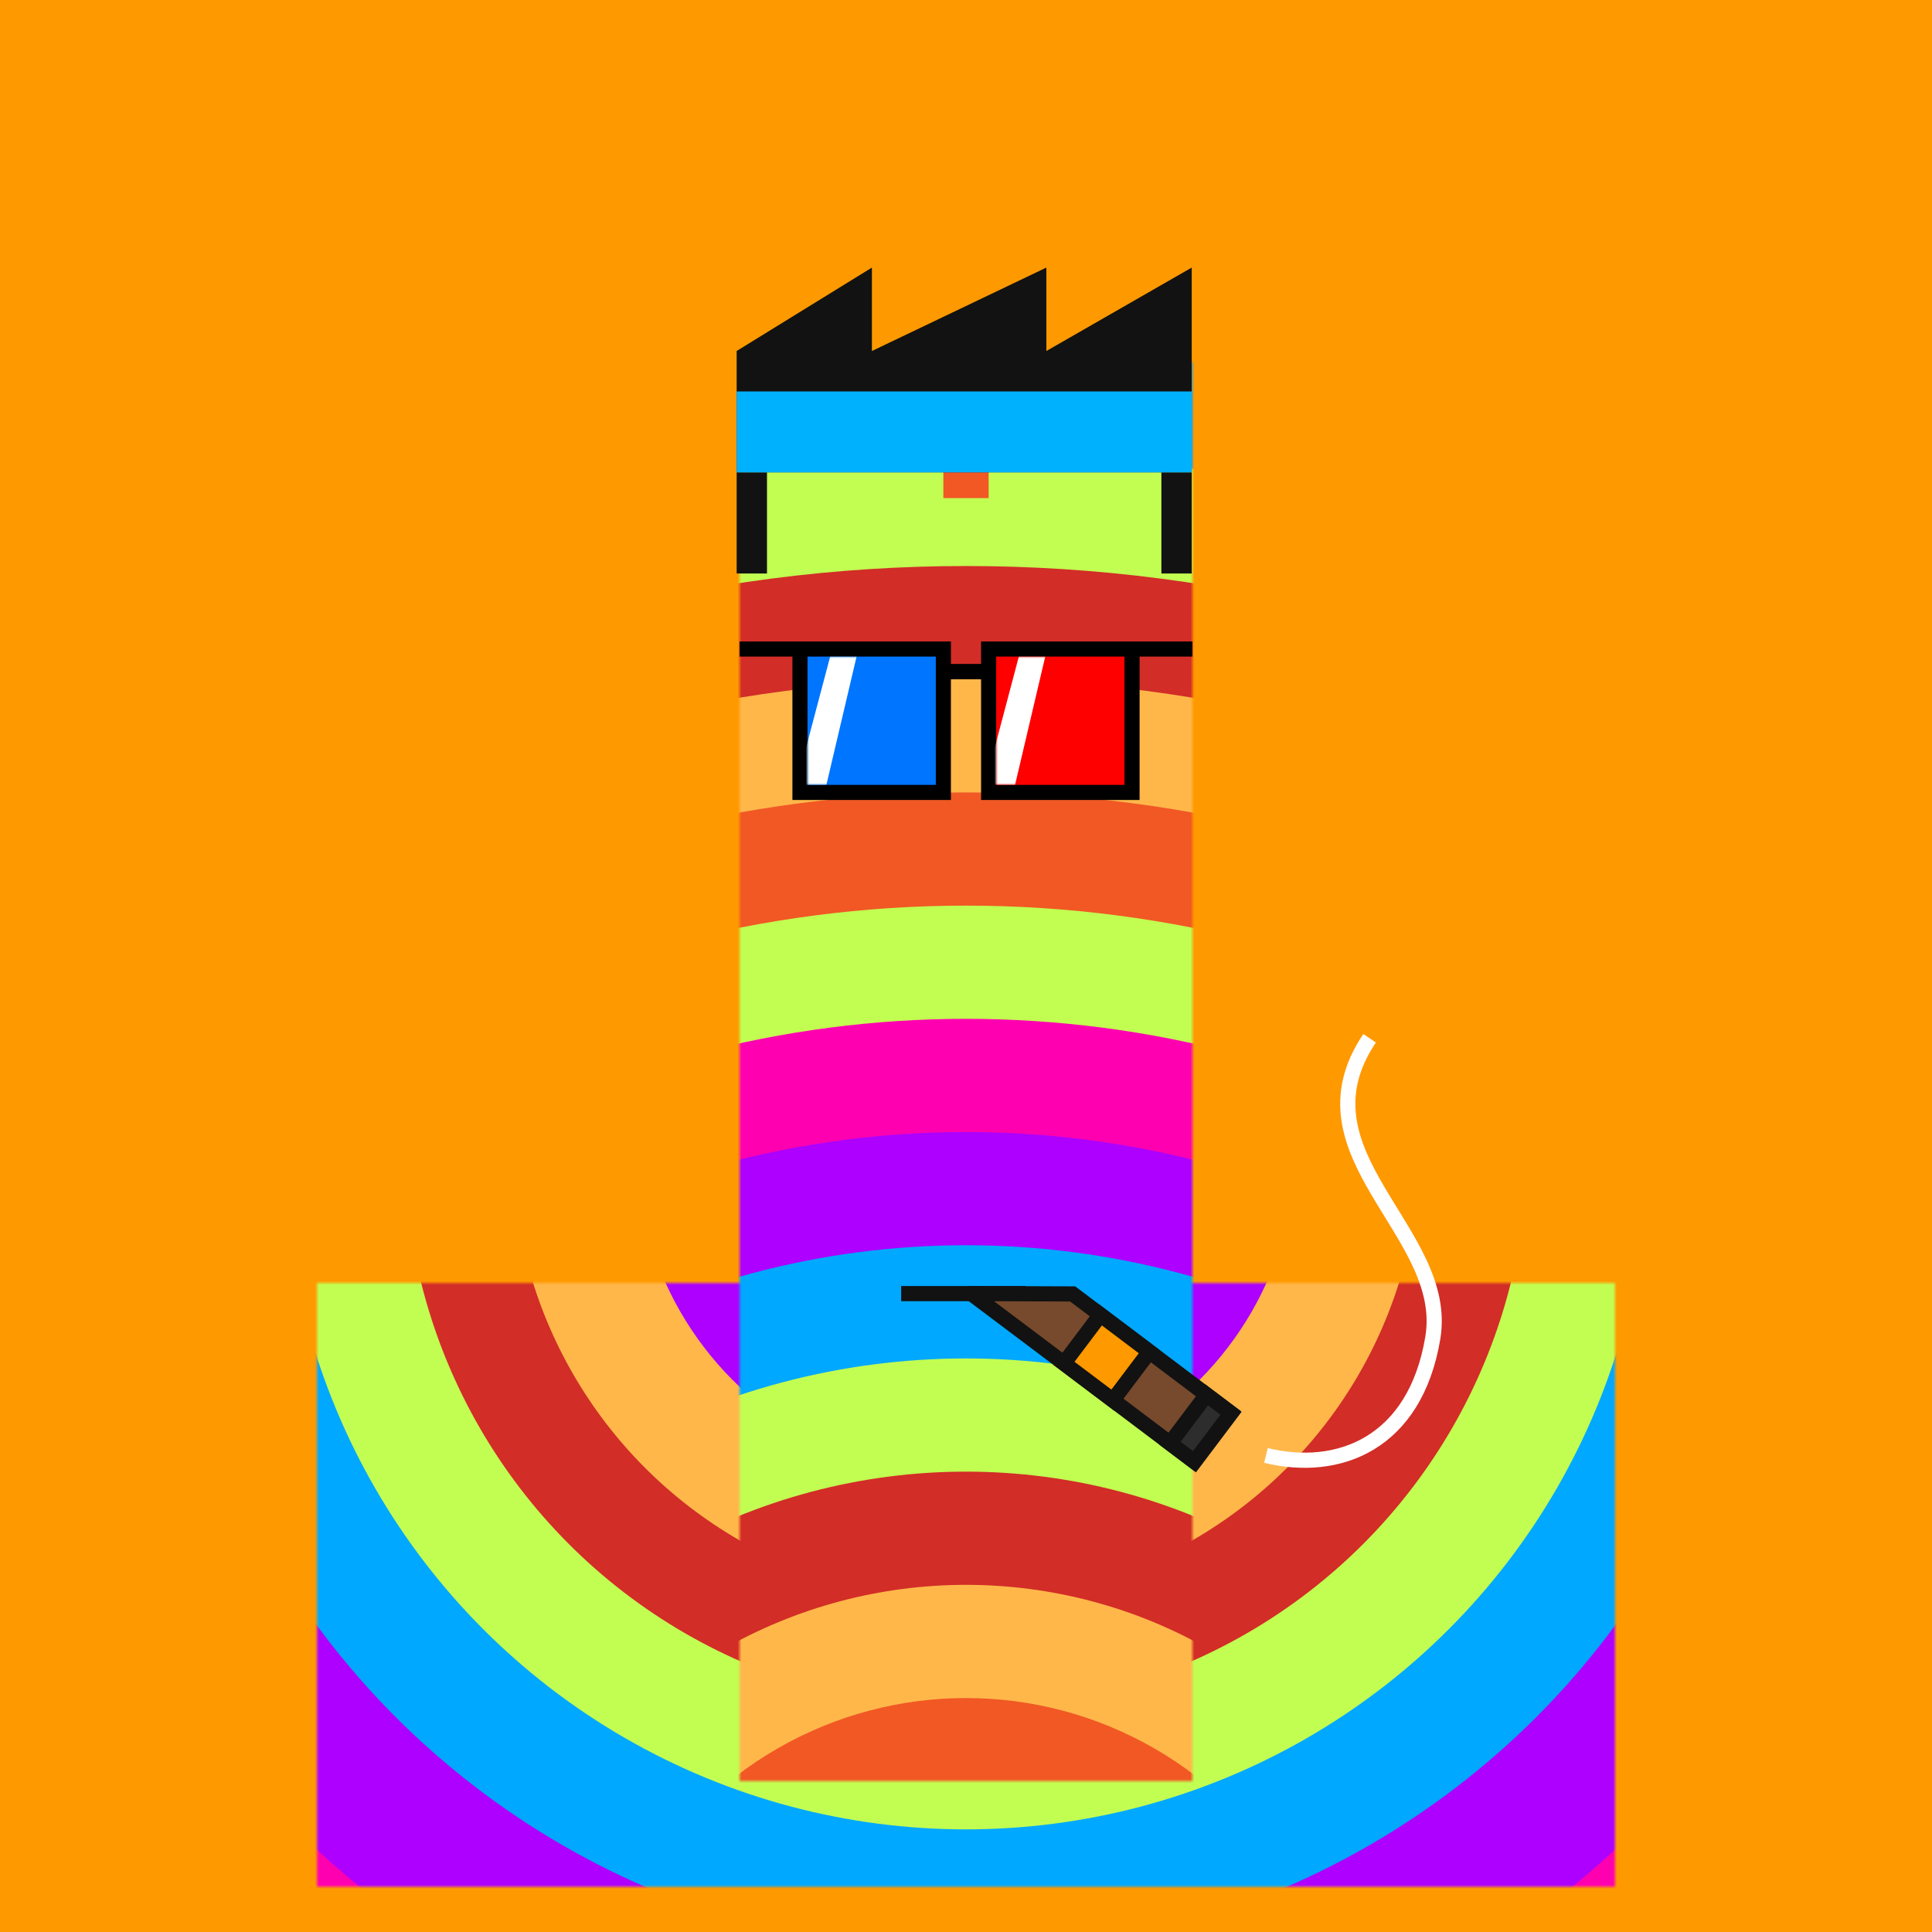 <svg xmlns="http://www.w3.org/2000/svg" viewBox="0 0 512 512"><rect x="0" y="0" width="512" height="512" fill="#333333" stroke="none"/><g id="layer1" transform="translate(0, 0)"><svg width="512" height="512" viewBox="0 0 512 512" fill="none" xmlns="http://www.w3.org/2000/svg">
<g clip-path="url(#clip0_123_450)">
<path d="M512 0H0V512H512V0Z" fill="#FF9900"/>
<mask id="mask0_123_450" style="mask-type:alpha" maskUnits="userSpaceOnUse" x="84" y="340" width="344" height="160">
<rect x="84" y="340" width="344" height="160" fill="#DA420F"/>
</mask>
<g mask="url(#mask0_123_450)">
<g>
<animateTransform attributeName="transform" type="translate" values="0 0; 0 -90; 0 0" keyTimes="0;0.5;1" dur="20s" repeatCount="indefinite"/>
<circle cx="256" cy="304" r="327" fill="#C2FD52"/>
<circle cx="256" cy="304" r="287.206" fill="#FF00B1"/>
<circle cx="256" cy="304" r="253.468" fill="#AD00FF"/>
<circle cx="256" cy="304" r="213.675" fill="#00A8FF"/>
<circle cx="256" cy="304" r="180.802" fill="#C2FD52"/>
<circle cx="256" cy="304" r="148.794" fill="#D22D27"/>
<circle cx="256.001" cy="304" r="120.246" fill="#FFB74A"/>
<circle cx="256.001" cy="304" r="87.373" fill="#AD00FF"/>
<circle cx="256.324" cy="304" r="53.894" fill="#FF00B1"/>
</g>
</g>
<g>
<animateTransform attributeName="transform" type="translate" dur="0.4s" repeatCount="indefinite" keyTimes="0;0.5;1" values="0 0;0 28;0 0" />
<mask id="mask1_123_450" style="mask-type:alpha" maskUnits="userSpaceOnUse" x="196" y="96" width="120" height="376">
<rect x="196" y="96" width="120" height="376" fill="#F15824"/>
</mask>
<g mask="url(#mask1_123_450)">
<g>
<animateTransform attributeName="transform" type="translate" values="0 0; 0 100; 0 0" keyTimes="0;0.5;1" dur="20s" repeatCount="indefinite"/>
<ellipse cx="256" cy="550" rx="580" ry="580" transform="rotate(-180 256 550)" fill="#FFB74A"/>
<ellipse cx="256" cy="550" rx="547" ry="547" transform="rotate(-180 256 550)" fill="#F15824"/>
<ellipse cx="256" cy="550" rx="550" ry="550" transform="rotate(-180 256 550)" fill="#F15824"/>
<ellipse cx="256" cy="550" rx="520" ry="520" transform="rotate(-180 256 550)" fill="#C2FD52"/>
<ellipse cx="256" cy="550" rx="490" ry="490" transform="rotate(-180 256 550)" fill="#AD00FF"/>
<ellipse cx="256" cy="550" rx="460" ry="460" transform="rotate(-180 256 550)" fill="#00A8FF"/>
<ellipse cx="256" cy="550" rx="430" ry="430" transform="rotate(-180 256 550)" fill="#C2FD52"/>
<ellipse cx="256" cy="550" rx="400" ry="400" transform="rotate(-180 256 550)" fill="#D22D27"/>
<ellipse cx="256" cy="550" rx="370" ry="370" transform="rotate(-180 256 550)" fill="#FFB74A"/>
<ellipse cx="256" cy="550" rx="340" ry="340" transform="rotate(-180 256 550)" fill="#F15824"/>
<circle cx="256" cy="550" r="310" transform="rotate(-180 256 550)" fill="#C2FD52"/>
<circle cx="256" cy="550" r="280" transform="rotate(-180 256 550)" fill="#FF00B1"/>
<circle cx="256" cy="550" r="250" transform="rotate(-180 256 550)" fill="#AD00FF"/>
<circle cx="256" cy="550" r="220" transform="rotate(-180 256 550)" fill="#00A8FF"/>
<circle cx="256" cy="550" r="190" transform="rotate(-180 256 550)" fill="#C2FD52"/>
<circle cx="256" cy="550" r="160" transform="rotate(-180 256 550)" fill="#D22D27"/>
<circle cx="256" cy="550" r="130" transform="rotate(-180 256 550)" fill="#FFB74A"/>
<circle cx="256" cy="550" r="100" transform="rotate(-180 256 550)" fill="#F15824"/>
</g>
<path d="M262 96H250V132H262V96Z" fill="#F15824">
<animate attributeName="fill" values="#F15824; #F15824; #fff; #F15824;#fff; #F15824;#fff; #F15824;#fff; #F15824;#fff; #F15824;#fff; #F15824;#F15824" keyTimes="0; 0.74; 0.76; 0.78;0.8;0.82;0.84;0.86;0.88;0.9;0.92;0.94;0.96;0.98;1" dur="5s" repeatCount="indefinite" />
</path>
</g>
</g>
</g>
<defs>
<clipPath id="clip0_123_450">
<rect width="512" height="512" fill="white"/>
</clipPath>
</defs>
</svg>
</g><g id="layer2" transform="translate(84, 22)"><svg width="344" height="344" viewBox="0 0 344 344" fill="none" xmlns="http://www.w3.org/2000/svg"><g>
<animateTransform attributeName="transform" type="translate" dur="0.4s" repeatCount="indefinite" keyTimes="0;0.5;1" values="0 0;0 28;0 0" />
<path d="M111.22 71.02L147.065 48.91V71.02L193.295 48.91V71.02L231.82 48.91V71.02V103.18L111.22 103.18V71.02Z" fill="#121212"/>
<rect x="111.22" y="103.18" width="8.04" height="26.8" fill="#121212"/>
<rect x="223.78" y="103.18" width="8.04" height="26.8" fill="#121212"/>
<rect x="111.22" y="81.74" width="120.6" height="21.44" fill="#00B2FE"/>
</g></svg>
</g><g id="layer3" transform="translate(84, 55)"><svg width="344" height="344" viewBox="0 0 344 344" fill="none" xmlns="http://www.w3.org/2000/svg">
<g>
<animateTransform attributeName="transform" type="translate" dur="0.4s" repeatCount="indefinite" keyTimes="0;0.5;1" values="0 0;0 28;0 0" />
<path d="M166 123L178 123" stroke="#000" stroke-width="4"/>
<path d="M166 123L178 123" stroke="#000" stroke-width="4"/>
<path d="M178 117H216V155H178V117Z" fill="#FF0000"/>
<path d="M216 117H178V155H216V117ZM216 117H232" stroke="#000" stroke-width="4"/>
<path d="M128 117H166V155H128V117Z" fill="#0075FF"/>
<path d="M128 117H166V155H128V117ZM128 117H112" stroke="#000" stroke-width="4"/>
<mask id="mask0_112_6" style="mask-type:alpha" maskUnits="userSpaceOnUse" x="130" y="119" width="34" height="34">
<path d="M130 119H164V131V153H130V119Z" fill="#FF0000"/>
</mask>
<g mask="url(#mask0_112_6)">
<path d="M136 119H143L135 153H127L136 119Z" fill="#FFF">
<animateTransform attributeName="transform" type="translate" dur="4s" repeatCount="indefinite" keyTimes="0;0.8;1" values="-32 0;-32 0;48 0" />
</path>
</g>
<mask id="mask1_112_6" style="mask-type:alpha" maskUnits="userSpaceOnUse" x="180" y="119" width="34" height="34">
<path d="M180 119H214V131V153H180V119Z" fill="#0075FF"/>
</mask>
<g mask="url(#mask1_112_6)">
<path d="M186 119H193L185 153H177L186 119Z" fill="#FFF">
<animateTransform attributeName="transform" type="translate" dur="4s" repeatCount="indefinite" keyTimes="0;0.8;1" values="-32 0;-32 0;48 0" />
</path>
</g>
</g>
</svg></g><g id="layer4" transform="translate(84, 140)"><svg width="344" height="344" viewBox="0 0 344 344" fill="none" xmlns="http://www.w3.org/2000/svg"><g>
<animateTransform attributeName="transform" type="translate" dur="0.4s" repeatCount="indefinite" keyTimes="0;0.5;1" values="0 0;0 28;0 0" />
<path d="M154.817 202.82H187.84" stroke="#121212" stroke-width="4.02"/>
<path d="M241.917 234.286L232.239 247.128L190.596 215.747L173.381 202.806L200.273 202.905L241.917 234.286Z" fill="#77492D"/>
<path d="M241.917 234.286L243.522 235.496L244.732 233.891L243.126 232.681L241.917 234.286ZM232.239 247.128L231.03 248.733L232.635 249.943L233.845 248.338L232.239 247.128ZM190.596 215.747L191.805 214.142L191.803 214.141L190.596 215.747ZM200.273 202.905L201.482 201.3L200.949 200.898L200.28 200.895L200.273 202.905ZM173.381 202.806L173.388 200.796C172.522 200.792 171.751 201.344 171.476 202.165C171.2 202.986 171.481 203.892 172.173 204.412L173.381 202.806ZM240.311 233.076L230.634 245.919L233.845 248.338L243.522 235.496L240.311 233.076ZM233.449 245.523L191.805 214.142L189.386 217.353L231.03 248.733L233.449 245.523ZM199.063 204.51L240.707 235.891L243.126 232.681L201.482 201.3L199.063 204.51ZM191.803 214.141L174.589 201.199L172.173 204.412L189.388 217.354L191.803 214.141ZM173.373 204.816L200.265 204.915L200.28 200.895L173.388 200.796L173.373 204.816Z" fill="#121212"/>
<rect x="242.233" y="234.524" width="16.08" height="8.126" transform="rotate(127 242.233 234.524)" fill="#2d2d2d" stroke="#121212" stroke-width="4.02">
<animate attributeName="fill" dur="4s" repeatCount="indefinite" keyTimes="0;0.8;1" values="#2d2d2d;red;#2d2d2d" />
</rect>
<rect x="220.6" y="218.223" width="16.08" height="16.253" transform="rotate(127 220.6 218.223)" fill="#FF9900" stroke="#121212" stroke-width="4.02"/>
<path d="M251.49 245.7C270.585 250.39 291.02 242.685 295.71 214.545C300.4 186.405 258.19 165.97 278.96 135.15" stroke="white" stroke-width="4.02">
<animate attributeName="stroke" dur="4s" repeatCount="indefinite" keyTimes="0;0.8;1" values="white;transparent;white" />
</path>
</g></svg>
</g></svg>